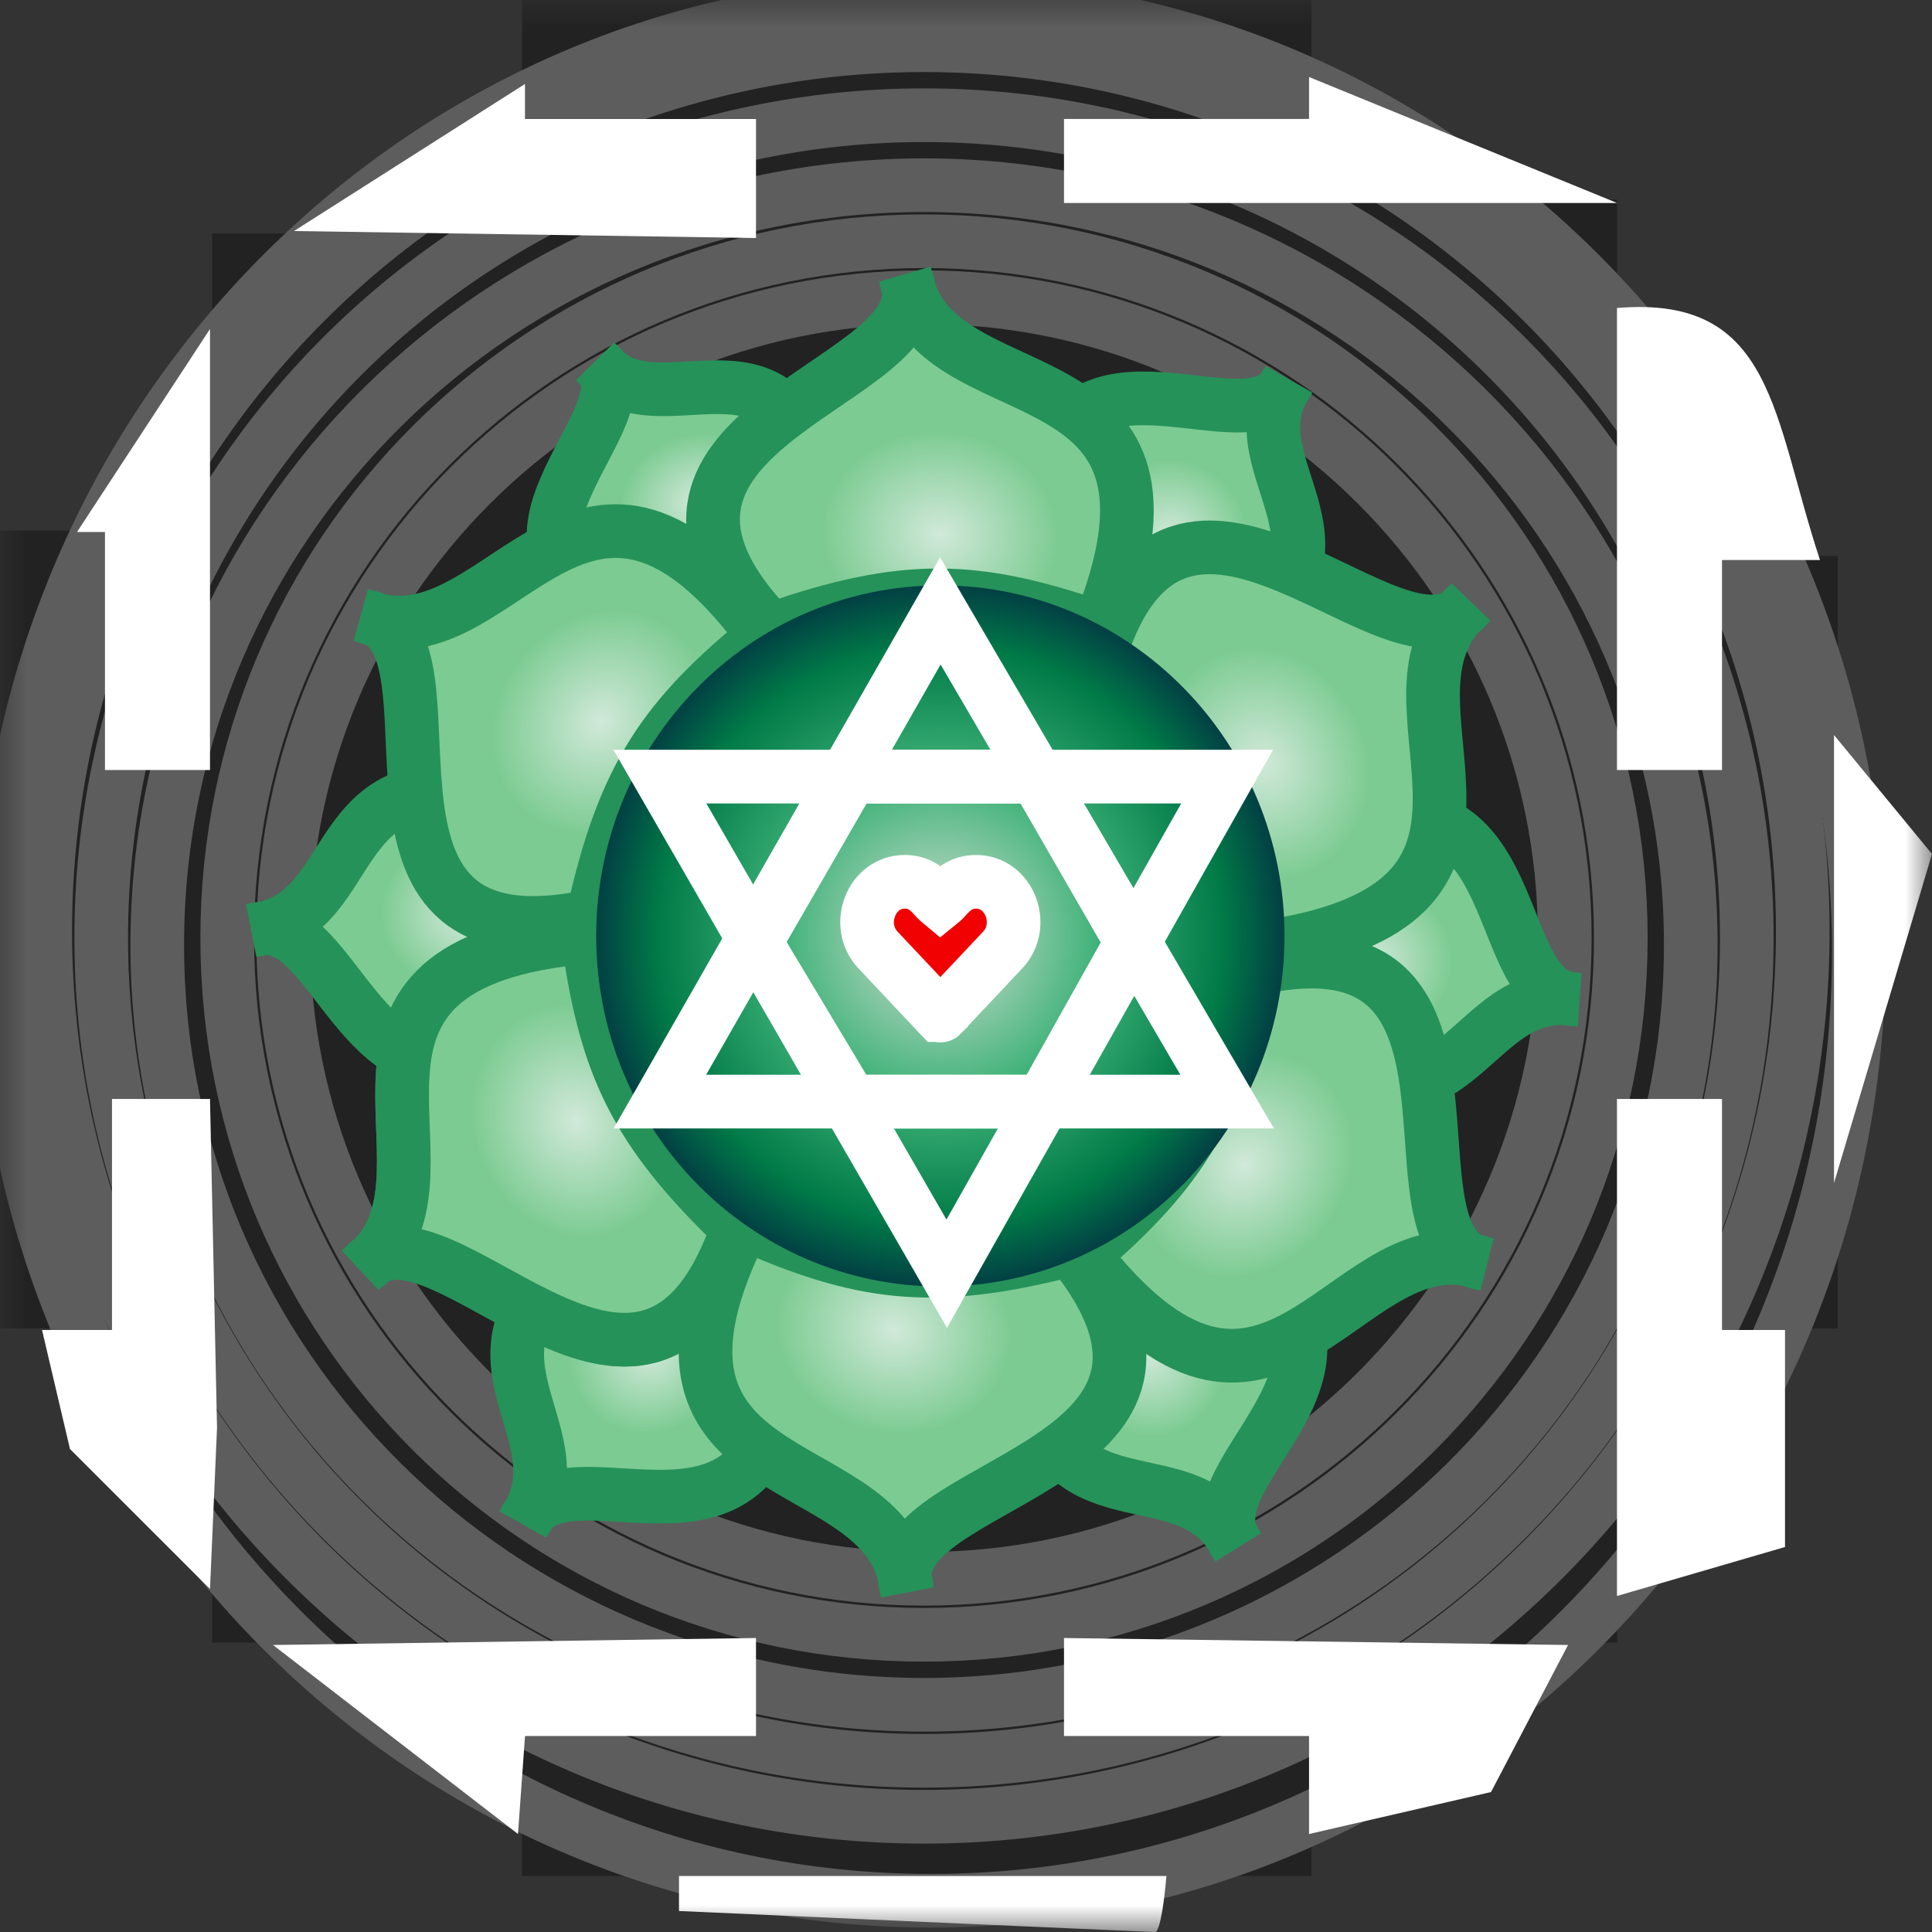 <svg width="36" height="36" viewBox="0 0 36 36" fill="none" xmlns="http://www.w3.org/2000/svg">
<rect x="0" y="0" width="36" height="36" fill="#333333" stroke="none"/>
<g clip-path="url(#clip0_66_1430)">
<mask id="mask0_66_1430" style="mask-type:luminance" maskUnits="userSpaceOnUse" x="0" y="0" width="36" height="36">
<path d="M36 0H0V36H36V0Z" fill="white"/>
</mask>
<g mask="url(#mask0_66_1430)">
<path d="M9.728 0V2.214H14.078V4.35H3.954V14.315H2.056V9.886H0V24.754H2.056V20.483H3.954V30.607H14.078V32.347H9.728V34.956H24.438V32.347H19.851V30.607H30.132V20.483H32.109V24.754H34.245V10.36H32.109V14.315H30.132V3.717H19.851V2.214H24.438V0H9.728Z" fill="#222222"/>
<path d="M34.636 17.739C34.636 27.504 26.895 35.418 17.348 35.418C7.801 35.418 0.06 27.504 0.06 17.739C0.06 7.974 7.801 0.06 17.348 0.06C26.895 0.06 34.636 7.974 34.636 17.739Z" fill="#222222" stroke="#5D5D5D"/>
<path d="M33.592 17.348C33.592 26.464 26.261 33.853 17.218 33.853C8.174 33.853 0.843 26.464 0.843 17.348C0.843 8.232 8.174 0.843 17.218 0.843C26.261 0.843 33.592 8.232 33.592 17.348Z" fill="#222222" stroke="#5D5D5D"/>
<path d="M17.218 32.81C25.685 32.81 32.549 25.945 32.549 17.478C32.549 9.011 25.685 2.147 17.218 2.147C8.75 2.147 1.886 9.011 1.886 17.478C1.886 25.945 8.75 32.81 17.218 32.81Z" fill="#222222" stroke="#5D5D5D"/>
<path d="M31.505 17.608C31.505 25.427 25.109 31.766 17.218 31.766C9.326 31.766 2.93 25.427 2.93 17.608C2.93 9.79 9.326 3.451 17.218 3.451C25.109 3.451 31.505 9.79 31.505 17.608Z" fill="#222222" stroke="#5D5D5D"/>
<path d="M17.217 30.462C24.388 30.462 30.201 24.649 30.201 17.478C30.201 10.307 24.388 4.495 17.217 4.495C10.047 4.495 4.234 10.307 4.234 17.478C4.234 24.649 10.047 30.462 17.217 30.462Z" fill="#222222" stroke="#5D5D5D"/>
<path d="M17.217 29.418C23.812 29.418 29.157 24.072 29.157 17.478C29.157 10.884 23.812 5.538 17.217 5.538C10.623 5.538 5.277 10.884 5.277 17.478C5.277 24.072 10.623 29.418 17.217 29.418Z" fill="#222222" stroke="#5D5D5D"/>
<path d="M24.392 2.217V1.435L30.131 3.782H19.826V2.217H24.392Z" fill="white"/>
<path d="M30.13 14.348V5.739C33.06 5.493 33.026 7.756 33.913 10.435H32.087V14.348H30.13Z" fill="white"/>
<path d="M34.174 22.044V13.696L36 15.913L34.174 22.044Z" fill="white"/>
<path d="M32.087 20.478H30.13V29.739L33.261 28.826V24.782H32.087V20.478Z" fill="white"/>
<path d="M19.826 30.522L29.218 30.652L27.783 33.392L24.392 34.174V32.348H19.826V30.522Z" fill="white"/>
<path d="M21.734 34.956H12.652V35.609C15.565 35.739 21.418 36 21.522 36C21.626 36 21.707 35.304 21.734 34.956Z" fill="white"/>
<path d="M9.652 34.174L5.087 30.652L14.087 30.522V32.348H9.783L9.652 34.174Z" fill="white"/>
<path d="M2.087 24.782V20.478H3.913L4.044 26.608L3.913 29.608L1.304 27L0.783 24.782H2.087Z" fill="white"/>
<path d="M14.087 4.435L5.478 4.305L9.782 1.565V2.218H14.087V4.435Z" fill="white"/>
<path d="M11.711 11.366C8.517 10.335 11.895 7.893 11.237 6.893C11.198 6.855 11.161 6.814 11.125 6.769C11.171 6.807 11.208 6.848 11.237 6.893C12.408 8.026 14.856 5.775 15.249 9.456C13.691 9.704 12.899 10.073 11.711 11.366Z" fill="url(#paint0_radial_66_1430)"/>
<path d="M11.237 6.893C11.895 7.893 8.517 10.335 11.711 11.366C12.899 10.073 13.691 9.704 15.249 9.456C14.856 5.775 12.408 8.026 11.237 6.893ZM11.237 6.893C11.198 6.855 11.161 6.814 11.125 6.769C11.171 6.807 11.208 6.848 11.237 6.893Z" stroke="#259259"/>
<path d="M24.819 15.447C28.416 14.14 27.747 18.262 29.189 18.603C29.255 18.607 29.323 18.614 29.393 18.625C29.32 18.626 29.253 18.618 29.189 18.603C27.199 18.497 27.141 21.857 23.543 19.263C24.631 18.043 24.969 17.234 24.819 15.447Z" fill="url(#paint1_radial_66_1430)"/>
<path d="M29.189 18.603C27.747 18.262 28.416 14.14 24.819 15.447C24.969 17.234 24.631 18.043 23.543 19.263C27.141 21.857 27.199 18.497 29.189 18.603ZM29.189 18.603C29.255 18.607 29.323 18.614 29.393 18.625C29.32 18.626 29.253 18.618 29.189 18.603Z" stroke="#259259"/>
<path d="M22.941 23.229C26.111 25.375 22.38 27.252 22.95 28.619C22.985 28.674 23.019 28.734 23.051 28.797C23.008 28.739 22.975 28.68 22.95 28.619C21.868 26.945 19.113 28.87 19.102 24.434C20.73 24.599 21.583 24.398 22.941 23.229Z" fill="url(#paint2_radial_66_1430)"/>
<path d="M22.95 28.619C22.38 27.252 26.111 25.375 22.941 23.229C21.583 24.398 20.73 24.599 19.102 24.434C19.113 28.87 21.868 26.945 22.95 28.619ZM22.95 28.619C22.985 28.674 23.019 28.734 23.051 28.797C23.008 28.739 22.975 28.68 22.95 28.619Z" stroke="#259259"/>
<path d="M14.589 25.589C14.236 29.4 10.794 27.035 9.87 28.193C9.839 28.251 9.803 28.31 9.763 28.368C9.793 28.302 9.829 28.244 9.87 28.193C10.816 26.439 7.801 24.952 11.684 22.806C12.323 24.311 12.91 24.962 14.589 25.589Z" fill="url(#paint3_radial_66_1430)"/>
<path d="M9.87 28.193C10.794 27.035 14.236 29.4 14.589 25.589C12.91 24.962 12.323 24.311 11.684 22.806C7.801 24.952 10.816 26.439 9.87 28.193ZM9.87 28.193C9.839 28.251 9.803 28.31 9.763 28.368C9.793 28.302 9.829 28.244 9.87 28.193Z" stroke="#259259"/>
<path d="M9.987 19.147C6.881 21.384 6.404 17.235 4.924 17.298C4.859 17.313 4.792 17.324 4.721 17.332C4.791 17.312 4.858 17.301 4.924 17.298C6.868 16.859 6.01 13.61 10.178 15.128C9.462 16.599 9.357 17.469 9.987 19.147Z" fill="url(#paint4_radial_66_1430)"/>
<path d="M4.924 17.298C6.404 17.235 6.881 21.384 9.987 19.147C9.357 17.469 9.462 16.599 10.178 15.128C6.01 13.61 6.868 16.859 4.924 17.298ZM4.924 17.298C4.859 17.313 4.792 17.324 4.721 17.332C4.791 17.312 4.858 17.301 4.924 17.298Z" stroke="#259259"/>
<path d="M19.398 9.507C19.647 5.883 23.032 8.324 23.897 7.266C23.926 7.212 23.959 7.158 23.996 7.104C23.968 7.165 23.935 7.219 23.897 7.266C23.025 8.892 25.975 10.471 22.274 12.319C21.62 10.847 21.037 10.194 19.398 9.507Z" fill="url(#paint5_radial_66_1430)"/>
<path d="M23.897 7.266C23.032 8.324 19.647 5.883 19.398 9.507C21.037 10.194 21.62 10.847 22.274 12.319C25.975 10.471 23.025 8.892 23.897 7.266ZM23.897 7.266C23.926 7.212 23.959 7.158 23.996 7.104C23.968 7.165 23.935 7.219 23.897 7.266Z" stroke="#259259"/>
<path d="M14.372 11.732C10.832 8.068 17.102 7.213 16.936 5.402C16.91 5.324 16.89 5.242 16.874 5.156C16.908 5.24 16.928 5.322 16.936 5.402C17.693 7.757 22.581 6.493 20.476 11.704C18.212 10.922 16.887 10.85 14.372 11.732Z" fill="url(#paint6_radial_66_1430)"/>
<path d="M16.936 5.402C17.102 7.213 10.832 8.068 14.372 11.732C16.887 10.85 18.212 10.922 20.476 11.704C22.581 6.493 17.693 7.757 16.936 5.402ZM16.936 5.402C16.91 5.324 16.89 5.242 16.874 5.156C16.908 5.24 16.928 5.322 16.936 5.402Z" stroke="#259259"/>
<path d="M20.433 12.394C21.823 7.493 25.712 12.485 27.194 11.431C27.249 11.37 27.309 11.311 27.376 11.254C27.32 11.326 27.259 11.384 27.194 11.431C25.538 13.269 29.087 16.86 23.524 17.658C23.062 15.308 22.459 14.126 20.433 12.394Z" fill="url(#paint7_radial_66_1430)"/>
<path d="M27.194 11.431C25.712 12.485 21.823 7.493 20.433 12.394C22.459 14.126 23.062 15.308 23.524 17.658C29.087 16.86 25.538 13.269 27.194 11.431ZM27.194 11.431C27.249 11.37 27.309 11.311 27.376 11.254C27.32 11.326 27.259 11.384 27.194 11.431Z" stroke="#259259"/>
<path d="M23.228 18.085C28.174 16.863 25.766 22.715 27.416 23.48C27.496 23.497 27.577 23.52 27.66 23.55C27.57 23.537 27.489 23.514 27.416 23.48C24.999 22.953 23.639 27.815 20.189 23.378C22.001 21.813 22.729 20.703 23.228 18.085Z" fill="url(#paint8_radial_66_1430)"/>
<path d="M27.416 23.48C25.766 22.715 28.174 16.863 23.228 18.085C22.729 20.703 22.001 21.813 20.189 23.378C23.639 27.815 24.999 22.953 27.416 23.48ZM27.416 23.48C27.496 23.497 27.577 23.52 27.66 23.55C27.57 23.537 27.489 23.514 27.416 23.48Z" stroke="#259259"/>
<path d="M19.948 23.283C23.164 27.233 16.844 27.555 16.857 29.373C16.875 29.453 16.889 29.537 16.897 29.624C16.871 29.537 16.858 29.454 16.857 29.373C16.301 26.962 11.324 27.808 13.863 22.794C16.053 23.765 17.366 23.949 19.948 23.283Z" fill="url(#paint9_radial_66_1430)"/>
<path d="M16.857 29.373C16.844 27.555 23.164 27.233 19.948 23.283C17.366 23.949 16.053 23.765 13.863 22.794C11.324 27.808 16.301 26.962 16.857 29.373ZM16.857 29.373C16.875 29.453 16.889 29.537 16.897 29.624C16.871 29.537 16.858 29.454 16.857 29.373Z" stroke="#259259"/>
<path d="M13.745 22.887C12.083 27.702 8.479 22.501 6.94 23.47C6.882 23.528 6.818 23.583 6.749 23.636C6.808 23.568 6.872 23.513 6.94 23.47C8.696 21.727 5.354 17.943 10.953 17.458C11.282 19.831 11.818 21.044 13.745 22.887Z" fill="url(#paint10_radial_66_1430)"/>
<path d="M6.94 23.47C8.479 22.501 12.083 27.702 13.745 22.887C11.818 21.044 11.282 19.831 10.953 17.458C5.354 17.943 8.696 21.727 6.94 23.47ZM6.94 23.47C6.882 23.528 6.818 23.583 6.749 23.636C6.808 23.568 6.872 23.513 6.94 23.47Z" stroke="#259259"/>
<path d="M13.745 22.887C12.083 27.702 8.479 22.501 6.94 23.47C6.882 23.528 6.818 23.583 6.749 23.636C6.808 23.568 6.872 23.513 6.94 23.47C8.696 21.727 5.354 17.943 10.953 17.458C11.282 19.831 11.818 21.044 13.745 22.887Z" fill="url(#paint11_radial_66_1430)"/>
<path d="M6.94 23.47C8.479 22.501 12.083 27.702 13.745 22.887C11.818 21.044 11.282 19.831 10.953 17.458C5.354 17.943 8.696 21.727 6.94 23.47ZM6.94 23.47C6.882 23.528 6.818 23.583 6.749 23.636C6.808 23.568 6.872 23.513 6.94 23.47Z" stroke="#259259"/>
<path d="M11.047 17.064C6.069 18.144 8.642 12.363 7.015 11.551C6.936 11.532 6.855 11.506 6.773 11.474C6.863 11.489 6.943 11.515 7.015 11.551C9.416 12.147 10.914 7.326 14.237 11.858C12.38 13.372 11.622 14.46 11.047 17.064Z" fill="url(#paint12_radial_66_1430)"/>
<path d="M7.015 11.551C8.642 12.363 6.069 18.144 11.047 17.064C11.622 14.46 12.38 13.372 14.237 11.858C10.914 7.326 9.416 12.147 7.015 11.551ZM7.015 11.551C6.936 11.532 6.855 11.506 6.773 11.474C6.863 11.489 6.943 11.515 7.015 11.551Z" stroke="#259259"/>
<path d="M17.522 23.972C21.064 23.972 23.935 21.047 23.935 17.44C23.935 13.832 21.064 10.908 17.522 10.908C13.98 10.908 11.109 13.832 11.109 17.44C11.109 21.047 13.98 23.972 17.522 23.972Z" fill="url(#paint13_radial_66_1430)"/>
<path d="M22.866 14.471H12.296L17.641 23.734L22.866 14.471Z" stroke="white"/>
<path d="M17.522 11.383L12.296 20.527H22.866L17.522 11.383Z" stroke="white"/>
<path d="M19.304 14.471H15.86L14.078 17.558L15.86 20.528H19.422L21.085 17.558L19.304 14.471Z" stroke="white"/>
<path d="M17.503 18.915L17.502 18.915L16.363 17.705C16.142 17.471 16.11 17.152 16.213 16.89C16.315 16.629 16.549 16.431 16.858 16.431C17.157 16.431 17.316 16.607 17.416 16.718C17.442 16.748 17.465 16.772 17.485 16.788L17.522 16.819L17.56 16.788C17.579 16.772 17.602 16.748 17.628 16.719C17.728 16.608 17.887 16.431 18.187 16.431C18.496 16.431 18.73 16.629 18.832 16.891C18.934 17.153 18.901 17.472 18.681 17.705L17.542 18.914L17.542 18.915C17.536 18.921 17.529 18.924 17.522 18.924C17.515 18.924 17.508 18.921 17.503 18.915Z" fill="#F10102" stroke="white"/>
<path d="M3.913 14.348V6.13L1.435 9.913H1.956V14.348H3.913Z" fill="white"/>
</g>
</g>
<defs>
<radialGradient id="paint0_radial_66_1430" cx="0" cy="0" r="1" gradientUnits="userSpaceOnUse" gradientTransform="translate(12.991 9.358) rotate(69.705) scale(1.27 1.458)">
<stop stop-color="#D1E9D9"/>
<stop offset="1" stop-color="#7CCB92"/>
</radialGradient>
<radialGradient id="paint1_radial_66_1430" cx="0" cy="0" r="1" gradientUnits="userSpaceOnUse" gradientTransform="translate(25.527 17.849) rotate(-156.091) scale(1.562 1.467)">
<stop stop-color="#D1E9D9"/>
<stop offset="1" stop-color="#7CCB92"/>
</radialGradient>
<radialGradient id="paint2_radial_66_1430" cx="0" cy="0" r="1" gradientUnits="userSpaceOnUse" gradientTransform="translate(21.412 25.211) rotate(-102.012) scale(1.562 1.467)">
<stop stop-color="#D1E9D9"/>
<stop offset="1" stop-color="#7CCB92"/>
</radialGradient>
<radialGradient id="paint3_radial_66_1430" cx="0" cy="0" r="1" gradientUnits="userSpaceOnUse" gradientTransform="translate(12.115 25.204) rotate(-40.818) scale(1.562 1.467)">
<stop stop-color="#D1E9D9"/>
<stop offset="1" stop-color="#7CCB92"/>
</radialGradient>
<radialGradient id="paint4_radial_66_1430" cx="0" cy="0" r="1" gradientUnits="userSpaceOnUse" gradientTransform="translate(8.653 17.029) rotate(8.136) scale(1.562 1.467)">
<stop stop-color="#D1E9D9"/>
<stop offset="1" stop-color="#7CCB92"/>
</radialGradient>
<radialGradient id="paint5_radial_66_1430" cx="0" cy="0" r="1" gradientUnits="userSpaceOnUse" gradientTransform="translate(21.799 10.005) rotate(140.741) scale(1.444 1.464)">
<stop stop-color="#D1E9D9"/>
<stop offset="1" stop-color="#7CCB92"/>
</radialGradient>
<radialGradient id="paint6_radial_66_1430" cx="0" cy="0" r="1" gradientUnits="userSpaceOnUse" gradientTransform="translate(17.522 9.957) rotate(97.801) scale(1.929 2.213)">
<stop stop-color="#D1E9D9"/>
<stop offset="1" stop-color="#7CCB92"/>
</radialGradient>
<radialGradient id="paint7_radial_66_1430" cx="0" cy="0" r="1" gradientUnits="userSpaceOnUse" gradientTransform="translate(23.549 14.226) rotate(157.648) scale(1.929 2.213)">
<stop stop-color="#D1E9D9"/>
<stop offset="1" stop-color="#7CCB92"/>
</radialGradient>
<radialGradient id="paint8_radial_66_1430" cx="0" cy="0" r="1" gradientUnits="userSpaceOnUse" gradientTransform="translate(23.182 21.7) rotate(-142.067) scale(1.929 2.213)">
<stop stop-color="#D1E9D9"/>
<stop offset="1" stop-color="#7CCB92"/>
</radialGradient>
<radialGradient id="paint9_radial_66_1430" cx="0" cy="0" r="1" gradientUnits="userSpaceOnUse" gradientTransform="translate(16.659 24.785) rotate(-77.34) scale(1.929 2.213)">
<stop stop-color="#D1E9D9"/>
<stop offset="1" stop-color="#7CCB92"/>
</radialGradient>
<radialGradient id="paint10_radial_66_1430" cx="0" cy="0" r="1" gradientUnits="userSpaceOnUse" gradientTransform="translate(10.735 20.883) rotate(-19.147) scale(1.929 2.213)">
<stop stop-color="#D1E9D9"/>
<stop offset="1" stop-color="#7CCB92"/>
</radialGradient>
<radialGradient id="paint11_radial_66_1430" cx="0" cy="0" r="1" gradientUnits="userSpaceOnUse" gradientTransform="translate(10.735 20.883) rotate(-19.147) scale(1.929 2.213)">
<stop stop-color="#D1E9D9"/>
<stop offset="1" stop-color="#7CCB92"/>
</radialGradient>
<radialGradient id="paint12_radial_66_1430" cx="0" cy="0" r="1" gradientUnits="userSpaceOnUse" gradientTransform="translate(11.197 13.451) rotate(39.566) scale(1.929 2.213)">
<stop stop-color="#D1E9D9"/>
<stop offset="1" stop-color="#7CCB92"/>
</radialGradient>
<radialGradient id="paint13_radial_66_1430" cx="0" cy="0" r="1" gradientUnits="userSpaceOnUse" gradientTransform="translate(17.522 17.44) rotate(90) scale(6.532 6.413)">
<stop stop-color="#D9E1D4"/>
<stop offset="0.458" stop-color="#3FB279"/>
<stop offset="0.823" stop-color="#007A47"/>
<stop offset="1" stop-color="#023F44"/>
</radialGradient>
<clipPath id="clip0_66_1430">
<rect width="36" height="36" fill="white"/>
</clipPath>
</defs>
</svg>

